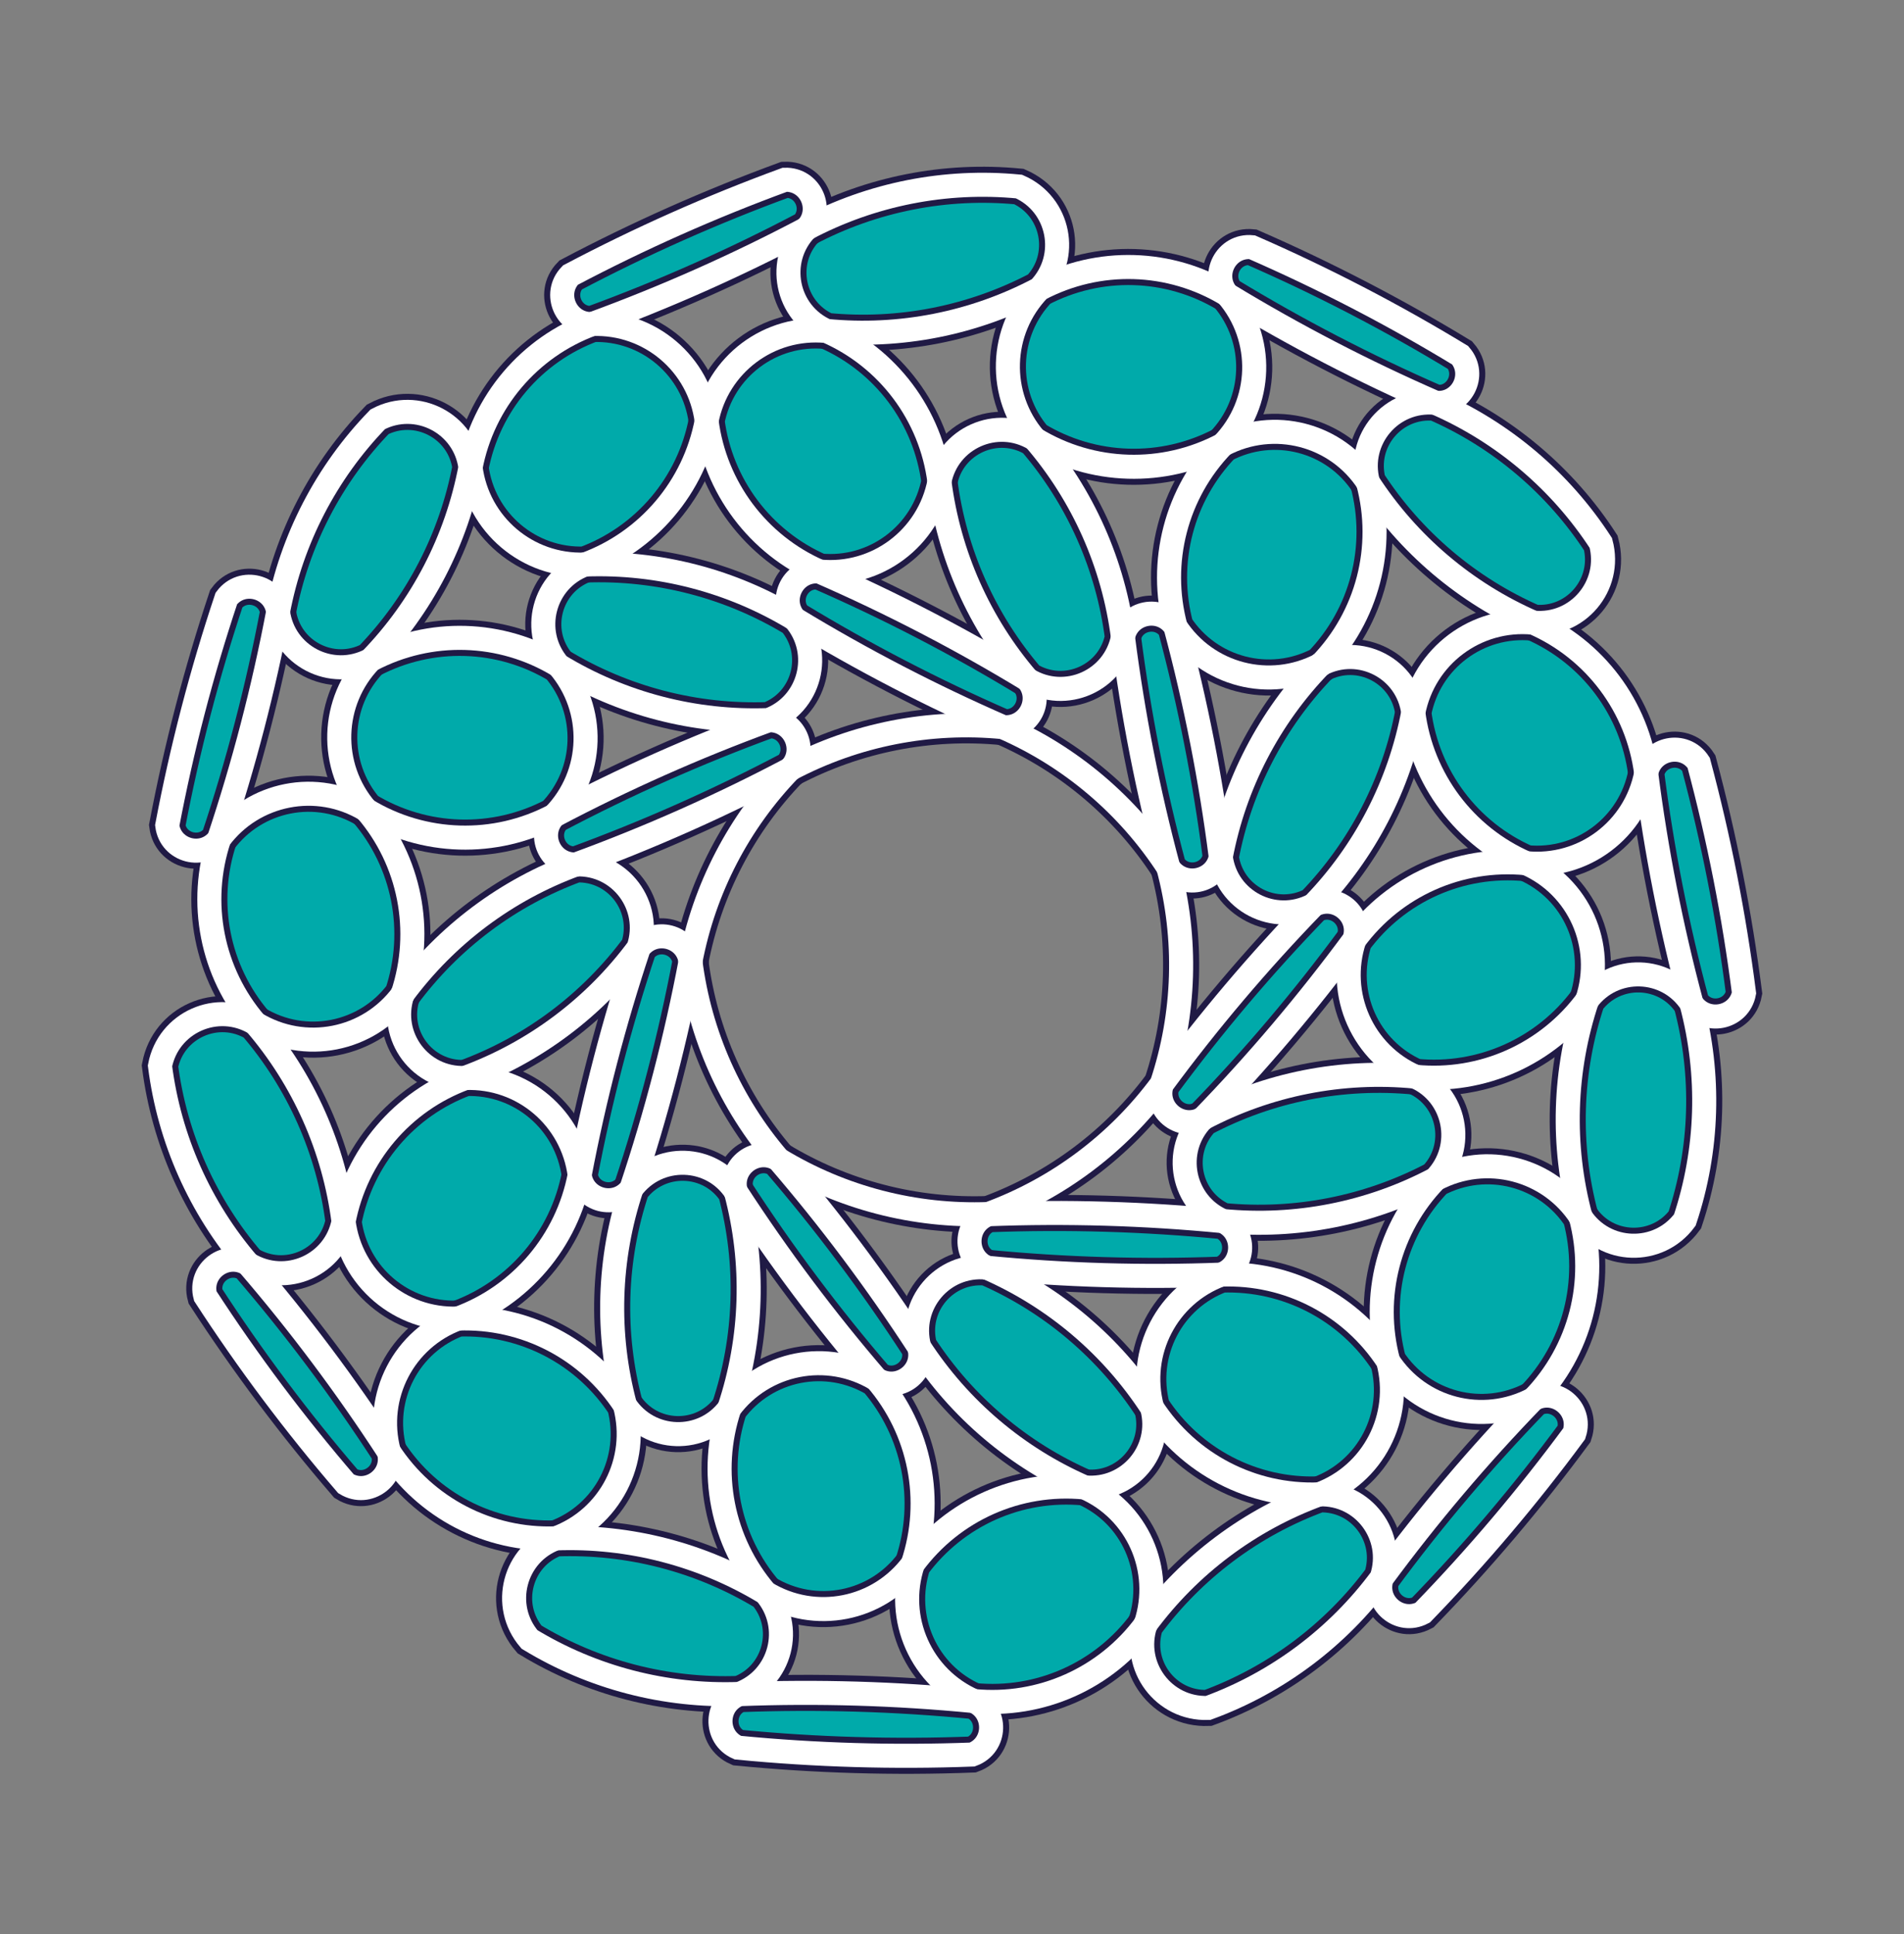 <?xml version="1.0" encoding="UTF-8" standalone="no"?>
<!DOCTYPE svg PUBLIC "-//W3C//DTD SVG 1.1//EN" "http://www.w3.org/Graphics/SVG/1.1/DTD/svg11.dtd">
<svg xmlns="http://www.w3.org/2000/svg" xmlns:xlink="http://www.w3.org/1999/xlink" viewBox="0 0 158.277 160.758" version="1.1" xml:space="preserve">
<rect x="0" y="0" width="158.277" height="160.758" fill="#808080" stroke="none"/>
<defs>
<path id="p23" fill-rule="evenodd" stroke="#201A45" stroke-opacity="1" stroke-width="3.0" d="M10.0,0.0 C16.061,0.96 21.706,3.678 26.235,7.818 C29.263,13.155 30.657,19.264 30.245,25.386 C27.96,31.081 24.054,35.98 19.01,39.474 C13.133,41.239 6.867,41.239 0.99,39.474 C-4.054,35.98 -7.96,31.081 -10.245,25.386 C-10.657,19.264 -9.263,13.155 -6.235,7.818 C-1.706,3.678 3.939,0.96 10.0,0.0 Z"/>
<path id="r23" d=""/>
<path id="q23" stroke="#FFFFFF" stroke-opacity="1" stroke-width="2.0" fill-opacity="0" d="M10.0,0.0 C16.061,0.96 21.706,3.678 26.235,7.818 C29.263,13.155 30.657,19.264 30.245,25.386 C27.96,31.081 24.054,35.98 19.01,39.474 C13.133,41.239 6.867,41.239 0.99,39.474 C-4.054,35.98 -7.96,31.081 -10.245,25.386 C-10.657,19.264 -9.263,13.155 -6.235,7.818 C-1.706,3.678 3.939,0.96 10.0,0.0 Z"/>
<path id="p30" fill-rule="evenodd" stroke="#201A45" stroke-opacity="1" stroke-width="3.0" d="M10.0,0.0 C16.061,0.96 21.706,3.678 26.235,7.818 C28.054,11.024 26.11,15.06 22.47,15.637 C16.409,14.677 10.764,11.958 6.235,7.818 C4.416,4.612 6.359,0.577 10.0,0.0 Z"/>
<path id="q30" stroke="#FFFFFF" stroke-opacity="1" stroke-width="2.0" fill-opacity="0" d="M10.0,0.0 C16.061,0.96 21.706,3.678 26.235,7.818 C28.054,11.024 26.11,15.06 22.47,15.637 C16.409,14.677 10.764,11.958 6.235,7.818 C4.416,4.612 6.359,0.577 10.0,0.0 Z"/>
<path id="p31" fill-rule="evenodd" stroke="#201A45" stroke-opacity="1" stroke-width="3.0" d="M10.0,0.0 C15.507,0.872 20.15,4.575 22.225,9.749 C22.547,14.521 19.174,18.75 14.45,19.499 C8.944,18.626 4.301,14.924 2.225,9.749 C1.903,4.977 5.276,0.748 10.0,0.0 Z"/>
<path id="q31" stroke="#FFFFFF" stroke-opacity="1" stroke-width="2.0" fill-opacity="0" d="M10.0,0.0 C15.507,0.872 20.15,4.575 22.225,9.749 C22.547,14.521 19.174,18.75 14.45,19.499 C8.944,18.626 4.301,14.924 2.225,9.749 C1.903,4.977 5.276,0.748 10.0,0.0 Z"/>
<path id="p33" fill-rule="evenodd" stroke="#201A45" stroke-opacity="1" stroke-width="3.0" d="M10.0,0.0 C16.427,1.018 22.778,2.467 29.01,4.339 C30.787,5.57 30.155,8.339 28.019,8.678 C21.593,7.66 15.242,6.21 9.01,4.339 C7.232,3.108 7.865,0.338 10.0,0.0 Z"/>
<path id="q33" stroke="#FFFFFF" stroke-opacity="1" stroke-width="2.0" fill-opacity="0" d="M10.0,0.0 C16.427,1.018 22.778,2.467 29.01,4.339 C30.787,5.57 30.155,8.339 28.019,8.678 C21.593,7.66 15.242,6.21 9.01,4.339 C7.232,3.108 7.865,0.338 10.0,0.0 Z"/>
</defs>
<g transform="translate(101.185 81.222) scale(1 -1) rotate(114.0)">
<use xlink:href="#r23" transform="matrix(1.0 0.0 0.0 1.0 0.0 0.0)" fill="#00AAAA" fill-opacity="0"/>
<use xlink:href="#p23" transform="matrix(1.0 0.0 0.0 1.0 0.0 0.0)" fill="#00AAAA" fill-opacity="0"/>
<use xlink:href="#p33" transform="matrix(-0.901 0.434 -0.434 -0.901 38.019 -8.678)" fill="#00AAAA" fill-opacity="1"/>
<use xlink:href="#p33" transform="matrix(-0.901 -0.434 0.434 -0.901 50.489 24.314)" fill="#00AAAA" fill-opacity="1"/>
<use xlink:href="#p33" transform="matrix(-0.223 -0.975 0.975 -0.223 32.47 54.634)" fill="#00AAAA" fill-opacity="1"/>
<use xlink:href="#p33" transform="matrix(0.623 -0.782 0.782 0.623 -2.47 59.449)" fill="#00AAAA" fill-opacity="1"/>
<use xlink:href="#p33" transform="matrix(1 -1.332267629550188e-16 1.332267629550188e-16 1 -28.019 35.135)" fill="#00AAAA" fill-opacity="1"/>
<use xlink:href="#p33" transform="matrix(0.623 0.782 -0.782 0.623 -24.94 -1.7763568394002505e-15)" fill="#00AAAA" fill-opacity="1"/>
<use xlink:href="#p33" transform="matrix(-0.223 0.975 -0.975 -0.223 4.45 -19.499)" fill="#00AAAA" fill-opacity="1"/>
<use xlink:href="#p30" transform="matrix(-0.901 0.434 -0.434 -0.901 56.039 1.0658141036401503e-14)" fill="#00AAAA" fill-opacity="1"/>
<use xlink:href="#p30" transform="matrix(0.223 0.975 -0.975 0.223 28.019 35.135)" fill="#00AAAA" fill-opacity="1"/>
<use xlink:href="#p30" transform="matrix(-0.901 -0.434 0.434 -0.901 54.94 43.813)" fill="#00AAAA" fill-opacity="1"/>
<use xlink:href="#p31" transform="matrix(-0.223 -0.975 0.975 -0.223 1.981 78.948)" fill="#00AAAA" fill-opacity="1"/>
<use xlink:href="#p30" transform="matrix(0.623 -0.782 0.782 0.623 -22.47 59.449)" fill="#00AAAA" fill-opacity="1"/>
<use xlink:href="#p31" transform="matrix(0.623 -0.782 0.782 0.623 -40.489 50.772)" fill="#00AAAA" fill-opacity="1"/>
<use xlink:href="#p30" transform="matrix(-0.623 -0.782 0.782 -0.623 -12.47 15.637)" fill="#00AAAA" fill-opacity="1"/>
<use xlink:href="#p30" transform="matrix(1.0 8.881784197001253e-17 -8.881784197001253e-17 1.0 -40.489 19.499)" fill="#00AAAA" fill-opacity="1"/>
<use xlink:href="#p30" transform="matrix(0.223 -0.975 0.975 0.223 0.0 0.0)" fill="#00AAAA" fill-opacity="1"/>
<use xlink:href="#p31" transform="matrix(0.623 0.782 -0.782 0.623 -8.019 -35.135)" fill="#00AAAA" fill-opacity="1"/>
<use xlink:href="#p31" transform="matrix(-0.901 -0.434 0.434 -0.901 56.039 1.0658141036401503e-14)" fill="#00AAAA" fill-opacity="1"/>
<use xlink:href="#p31" transform="matrix(0.623 -0.782 0.782 0.623 20 70.27)" fill="#00AAAA" fill-opacity="1"/>
<use xlink:href="#p31" transform="matrix(0.901 0.434 -0.434 0.901 36.92 35.135)" fill="#00AAAA" fill-opacity="1"/>
<use xlink:href="#p31" transform="matrix(-0.223 -0.975 0.975 -0.223 54.94 43.813)" fill="#00AAAA" fill-opacity="1"/>
<use xlink:href="#p31" transform="matrix(1 -1.7763568394002506e-16 1.7763568394002506e-16 1 -22.47 59.449)" fill="#00AAAA" fill-opacity="1"/>
<use xlink:href="#p31" transform="matrix(-1.0 -8.881784197001253e-17 8.881784197001253e-17 -1.0 -20.489 19.499)" fill="#00AAAA" fill-opacity="1"/>
<use xlink:href="#p31" transform="matrix(0.623 0.782 -0.782 0.623 -40.489 19.499)" fill="#00AAAA" fill-opacity="1"/>
<use xlink:href="#p31" transform="matrix(-0.901 0.434 -0.434 -0.901 22.47 -28.176)" fill="#00AAAA" fill-opacity="1"/>
<use xlink:href="#p30" transform="matrix(-0.623 0.782 -0.782 -0.623 -8.019 -35.135)" fill="#00AAAA" fill-opacity="1"/>
<use xlink:href="#p31" transform="matrix(-0.223 0.975 -0.975 -0.223 42.47 -28.176)" fill="#00AAAA" fill-opacity="1"/>
<use xlink:href="#p33" transform="matrix(-0.901 -0.434 0.434 -0.901 60.489 -19.499)" fill="#00AAAA" fill-opacity="1"/>
<use xlink:href="#p30" transform="matrix(0.901 -0.434 0.434 0.901 1.981 78.948)" fill="#00AAAA" fill-opacity="1"/>
<use xlink:href="#p30" transform="matrix(0.223 -0.975 0.975 0.223 50.489 63.311)" fill="#00AAAA" fill-opacity="1"/>
<use xlink:href="#p31" transform="matrix(0.901 -0.434 0.434 0.901 38.019 8.678)" fill="#00AAAA" fill-opacity="1"/>
<use xlink:href="#p33" transform="matrix(1 -1.7763568394002503e-16 1.7763568394002503e-16 1 -18.019 78.948)" fill="#00AAAA" fill-opacity="1"/>
<use xlink:href="#p30" transform="matrix(0.901 0.434 -0.434 0.901 -40.489 50.772)" fill="#00AAAA" fill-opacity="1"/>
<use xlink:href="#p31" transform="matrix(-0.223 0.975 -0.975 -0.223 -20.489 -19.499)" fill="#00AAAA" fill-opacity="1"/>
<use xlink:href="#p33" transform="matrix(0.623 0.782 -0.782 0.623 -52.959 35.135)" fill="#00AAAA" fill-opacity="1"/>
<use xlink:href="#p30" transform="matrix(0.223 0.975 -0.975 0.223 -44.94 3.552713678800501e-15)" fill="#00AAAA" fill-opacity="1"/>
<use xlink:href="#p33" transform="matrix(-0.901 0.434 -0.434 -0.901 10 -43.813)" fill="#00AAAA" fill-opacity="1"/>
<use xlink:href="#p30" transform="matrix(-1 0.0 0.0 -1 42.47 -28.176)" fill="#00AAAA" fill-opacity="1"/>
<use xlink:href="#p33" transform="matrix(0.623 -0.782 0.782 0.623 38.019 78.948)" fill="#00AAAA" fill-opacity="1"/>
<use xlink:href="#p30" transform="matrix(-0.623 -0.782 0.782 -0.623 68.509 15.637)" fill="#00AAAA" fill-opacity="1"/>
<use xlink:href="#p33" transform="matrix(-0.223 0.975 -0.975 -0.223 -40.489 -19.499)" fill="#00AAAA" fill-opacity="1"/>
<use xlink:href="#p33" transform="matrix(-0.223 -0.975 0.975 -0.223 72.959 35.135)" fill="#00AAAA" fill-opacity="1"/>
<use xlink:href="#q23" transform="matrix(1.0 0.0 0.0 1.0 0.0 0.0)"/>
<use xlink:href="#q33" transform="matrix(-0.901 0.434 -0.434 -0.901 38.019 -8.678)"/>
<use xlink:href="#q33" transform="matrix(-0.901 -0.434 0.434 -0.901 50.489 24.314)"/>
<use xlink:href="#q33" transform="matrix(-0.223 -0.975 0.975 -0.223 32.47 54.634)"/>
<use xlink:href="#q33" transform="matrix(0.623 -0.782 0.782 0.623 -2.47 59.449)"/>
<use xlink:href="#q33" transform="matrix(1 -1.332267629550188e-16 1.332267629550188e-16 1 -28.019 35.135)"/>
<use xlink:href="#q33" transform="matrix(0.623 0.782 -0.782 0.623 -24.94 -1.7763568394002505e-15)"/>
<use xlink:href="#q33" transform="matrix(-0.223 0.975 -0.975 -0.223 4.45 -19.499)"/>
<use xlink:href="#q30" transform="matrix(-0.901 0.434 -0.434 -0.901 56.039 1.0658141036401503e-14)"/>
<use xlink:href="#q30" transform="matrix(0.223 0.975 -0.975 0.223 28.019 35.135)"/>
<use xlink:href="#q30" transform="matrix(-0.901 -0.434 0.434 -0.901 54.94 43.813)"/>
<use xlink:href="#q31" transform="matrix(-0.223 -0.975 0.975 -0.223 1.981 78.948)"/>
<use xlink:href="#q30" transform="matrix(0.623 -0.782 0.782 0.623 -22.47 59.449)"/>
<use xlink:href="#q31" transform="matrix(0.623 -0.782 0.782 0.623 -40.489 50.772)"/>
<use xlink:href="#q30" transform="matrix(-0.623 -0.782 0.782 -0.623 -12.47 15.637)"/>
<use xlink:href="#q30" transform="matrix(1.0 8.881784197001253e-17 -8.881784197001253e-17 1.0 -40.489 19.499)"/>
<use xlink:href="#q30" transform="matrix(0.223 -0.975 0.975 0.223 0.0 0.0)"/>
<use xlink:href="#q31" transform="matrix(0.623 0.782 -0.782 0.623 -8.019 -35.135)"/>
<use xlink:href="#q31" transform="matrix(-0.901 -0.434 0.434 -0.901 56.039 1.0658141036401503e-14)"/>
<use xlink:href="#q31" transform="matrix(0.623 -0.782 0.782 0.623 20 70.27)"/>
<use xlink:href="#q31" transform="matrix(0.901 0.434 -0.434 0.901 36.92 35.135)"/>
<use xlink:href="#q31" transform="matrix(-0.223 -0.975 0.975 -0.223 54.94 43.813)"/>
<use xlink:href="#q31" transform="matrix(1 -1.7763568394002506e-16 1.7763568394002506e-16 1 -22.47 59.449)"/>
<use xlink:href="#q31" transform="matrix(-1.0 -8.881784197001253e-17 8.881784197001253e-17 -1.0 -20.489 19.499)"/>
<use xlink:href="#q31" transform="matrix(0.623 0.782 -0.782 0.623 -40.489 19.499)"/>
<use xlink:href="#q31" transform="matrix(-0.901 0.434 -0.434 -0.901 22.47 -28.176)"/>
<use xlink:href="#q30" transform="matrix(-0.623 0.782 -0.782 -0.623 -8.019 -35.135)"/>
<use xlink:href="#q31" transform="matrix(-0.223 0.975 -0.975 -0.223 42.47 -28.176)"/>
<use xlink:href="#q33" transform="matrix(-0.901 -0.434 0.434 -0.901 60.489 -19.499)"/>
<use xlink:href="#q30" transform="matrix(0.901 -0.434 0.434 0.901 1.981 78.948)"/>
<use xlink:href="#q30" transform="matrix(0.223 -0.975 0.975 0.223 50.489 63.311)"/>
<use xlink:href="#q31" transform="matrix(0.901 -0.434 0.434 0.901 38.019 8.678)"/>
<use xlink:href="#q33" transform="matrix(1 -1.7763568394002503e-16 1.7763568394002503e-16 1 -18.019 78.948)"/>
<use xlink:href="#q30" transform="matrix(0.901 0.434 -0.434 0.901 -40.489 50.772)"/>
<use xlink:href="#q31" transform="matrix(-0.223 0.975 -0.975 -0.223 -20.489 -19.499)"/>
<use xlink:href="#q33" transform="matrix(0.623 0.782 -0.782 0.623 -52.959 35.135)"/>
<use xlink:href="#q30" transform="matrix(0.223 0.975 -0.975 0.223 -44.94 3.552713678800501e-15)"/>
<use xlink:href="#q33" transform="matrix(-0.901 0.434 -0.434 -0.901 10 -43.813)"/>
<use xlink:href="#q30" transform="matrix(-1 0.0 0.0 -1 42.47 -28.176)"/>
<use xlink:href="#q33" transform="matrix(0.623 -0.782 0.782 0.623 38.019 78.948)"/>
<use xlink:href="#q30" transform="matrix(-0.623 -0.782 0.782 -0.623 68.509 15.637)"/>
<use xlink:href="#q33" transform="matrix(-0.223 0.975 -0.975 -0.223 -40.489 -19.499)"/>
<use xlink:href="#q33" transform="matrix(-0.223 -0.975 0.975 -0.223 72.959 35.135)"/>
<path stroke="#201A45" stroke-opacity="1" stroke-width="0.5" fill-opacity="0" d=""/>
</g>
</svg>